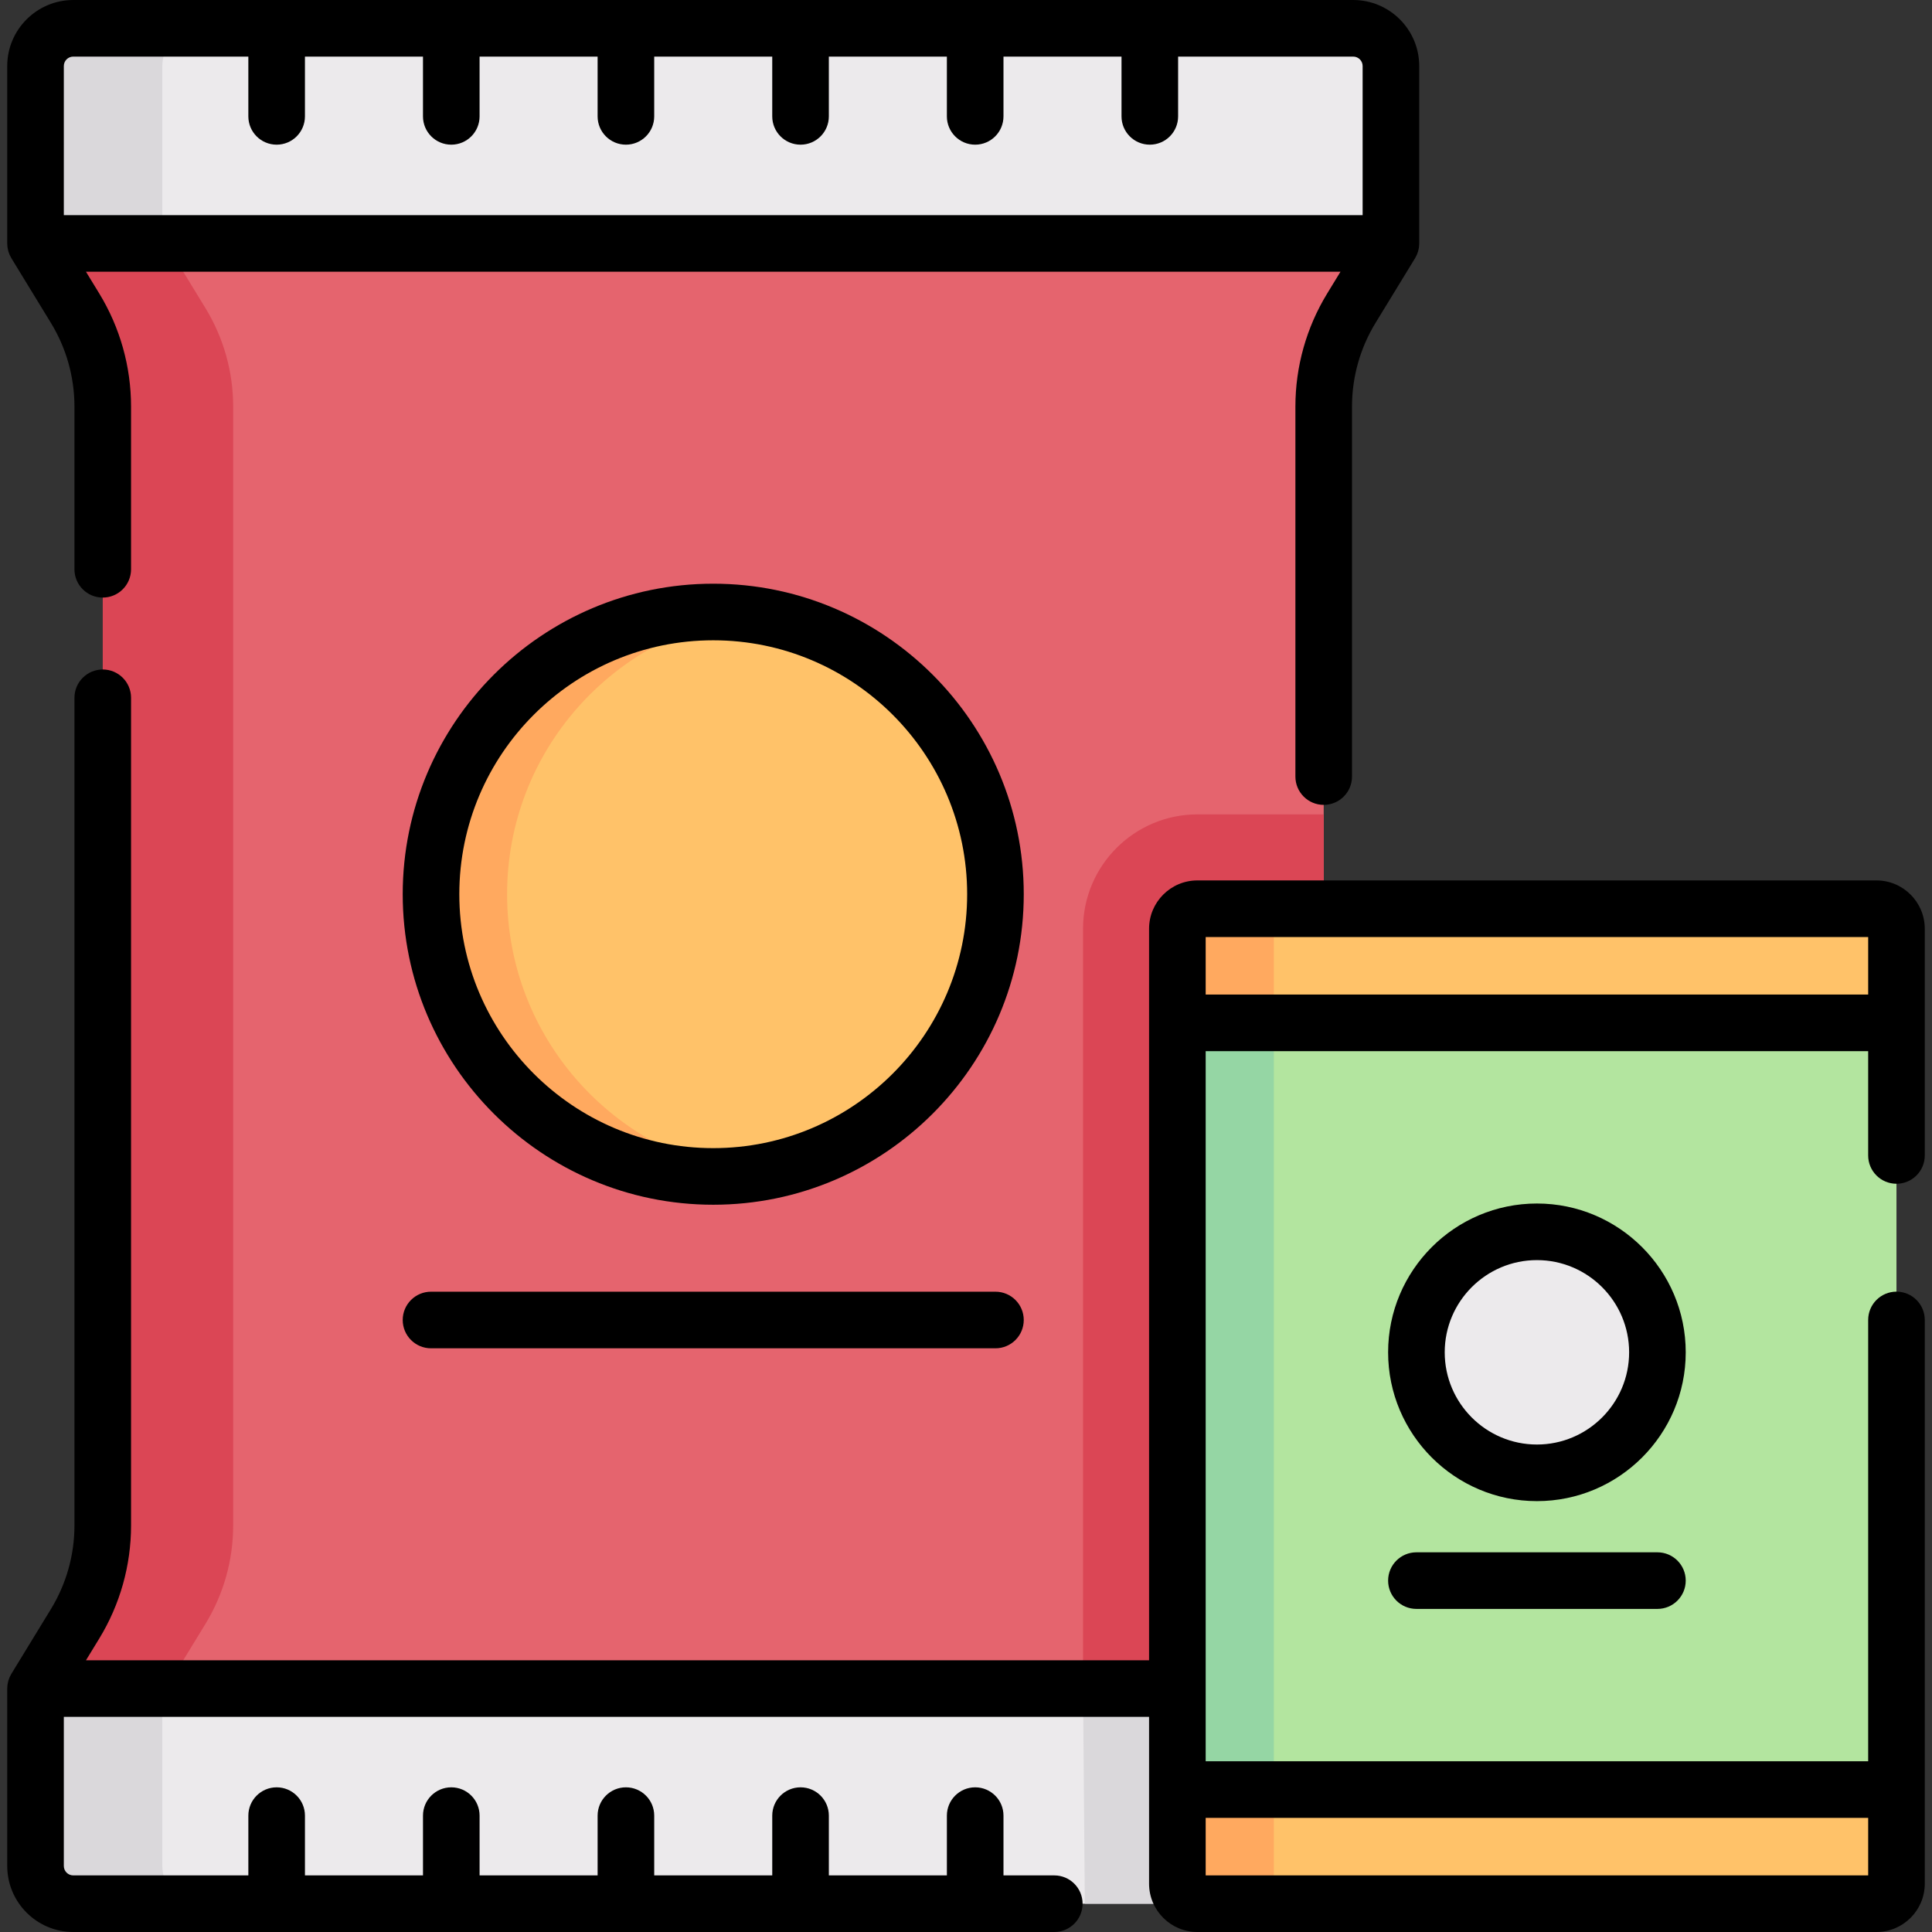 <svg id="Capa_1" enable-background="new 0 0 512 512" height="512" viewBox="0 0 512 512" width="512" xmlns="http://www.w3.org/2000/svg"><rect x="0" y="0" width="512" height="512" fill="#333333" stroke="none"/><g><g><g><path d="m368.613 494.5v-47.014h-359.198v47.014c0 5.523 4.477 10 10 10h339.198c5.523 0 10-4.477 10-10z" fill="#eceaec"/></g><g><path d="m358.13 81.671 10.483-17.157h-359.198l10.483 17.157c4.796 7.85 7.334 16.87 7.334 26.069v296.52c0 9.199-2.538 18.219-7.334 26.069l-10.483 17.157h359.198l-10.483-17.157c-4.796-7.85-7.334-16.87-7.334-26.069v-296.52c.001-9.199 2.538-18.22 7.334-26.069z" fill="#e5646e"/></g><g><path d="m368.613 494.5v-47.014h-81.598l.477 57.014h71.121c5.523 0 10-4.477 10-10z" fill="#dad8db"/></g><g><path d="m358.13 430.329c-4.796-7.85-7.333-16.87-7.333-26.069v-188.439h-33.476c-16.691 0-30.272 13.564-30.303 30.248h-.002v201.417h81.598z" fill="#db4655"/></g><g><path d="m43.015 494.5v-47.014h-33.6v47.014c0 5.523 4.477 10 10 10h33.6c-5.523 0-10-4.477-10-10z" fill="#dad8db"/></g><g><path d="m9.415 17.5v47.014h359.198v-47.014c0-5.523-4.477-10-10-10h-339.198c-5.523 0-10 4.477-10 10z" fill="#eceaec"/></g><g><path d="m53.015 7.5h-33.6c-5.523 0-10 4.477-10 10v47.014h33.6v-47.014c0-5.523 4.477-10 10-10z" fill="#dad8db"/></g><g><path d="m61.792 404.26v-296.52c0-9.199-2.538-18.219-7.334-26.069l-10.483-17.157h-34.56l10.483 17.157c4.796 7.849 7.334 16.87 7.334 26.069v296.52c0 9.199-2.538 18.219-7.333 26.069l-10.484 17.157h34.56l10.483-17.157c4.796-7.85 7.334-16.87 7.334-26.069z" fill="#db4655"/></g><g><g><path d="m312.015 246.126v24.943h190.569v-24.943c0-2.93-2.375-5.305-5.305-5.305h-179.958c-2.93 0-5.306 2.375-5.306 5.305z" fill="#ffc269"/></g></g><g><path d="m312.015 271.069h190.569v203.183h-190.569z" fill="#b3e59f"/></g><g><path d="m312.015 271.069h25.56v203.183h-25.56z" fill="#95d6a4"/></g><g><path d="m342.881 240.821h-25.56c-2.93 0-5.305 2.375-5.305 5.305v24.943h25.56v-24.943c0-2.93 2.375-5.305 5.305-5.305z" fill="#ffa95f"/></g><g><g><path d="m502.585 499.195v-24.943h-190.57v24.943c0 2.93 2.375 5.305 5.305 5.305h179.958c2.931 0 5.307-2.375 5.307-5.305z" fill="#ffc269"/></g></g><g><g><path d="m337.576 499.195v-24.943h-25.56v24.943c0 2.93 2.375 5.305 5.305 5.305h25.56c-2.93 0-5.305-2.375-5.305-5.305z" fill="#ffa95f"/></g></g><g><path d="m407.3 390.314c-17.637 0-31.935-14.298-31.935-31.935 0-17.637 14.298-31.935 31.935-31.935 17.637 0 31.935 14.298 31.935 31.935 0 17.637-14.298 31.935-31.935 31.935z" fill="#eceaec"/></g><g><g><path d="m388.865 358.378c0-15.321 10.791-28.116 25.185-31.214-2.177-.469-4.433-.721-6.75-.721-17.637 0-31.935 14.298-31.935 31.935 0 17.637 14.298 31.935 31.935 31.935 2.317 0 4.573-.253 6.75-.721-14.394-3.098-25.185-15.893-25.185-31.214z" fill="#eceaec"/></g></g><g><circle cx="189.014" cy="236.976" fill="#ffc269" r="74.79"/></g><g><path d="m134.384 236.976c0-37.885 28.175-69.17 64.71-74.095-3.299-.445-6.659-.695-10.08-.695-41.306 0-74.79 33.485-74.79 74.79s33.485 74.79 74.79 74.79c3.421 0 6.781-.251 10.08-.695-36.535-4.926-64.71-36.211-64.71-74.095z" fill="#ffa95f"/></g></g><g><path d="m1.93 64.819c.01.233.028.463.058.69.012.084.025.167.039.251.041.246.094.489.159.726.014.05.024.1.039.15.088.299.193.591.317.874.012.028.027.055.04.083.115.254.244.499.385.737.018.031.031.064.049.095l10.482 17.157c4.078 6.674 6.233 14.336 6.233 22.158v43.123c0 4.143 3.357 7.5 7.5 7.5s7.5-3.357 7.5-7.5v-43.123c0-10.582-2.916-20.949-8.434-29.979l-3.511-5.747h332.454l-3.512 5.747c-5.517 9.029-8.433 19.396-8.433 29.979v98.06c0 4.143 3.357 7.5 7.5 7.5s7.5-3.357 7.5-7.5v-98.061c0-7.822 2.155-15.484 6.232-22.158l10.483-17.157c.019-.031.031-.064.049-.095.141-.238.271-.484.386-.738.012-.027.027-.054.039-.082.123-.283.229-.574.317-.874.015-.05.025-.1.039-.15.065-.238.118-.48.159-.726.014-.083.027-.167.038-.25.03-.227.049-.457.058-.69.003-.074.01-.148.011-.223 0-.028.004-.055.004-.083v-47.013c0-9.649-7.851-17.5-17.5-17.5h-339.195c-9.649 0-17.5 7.851-17.5 17.5v47.014c0 .028.004.055.004.083.001.074.008.148.011.222zm14.985-47.319c0-1.379 1.121-2.5 2.5-2.5h46.399v15.84c0 4.143 3.357 7.5 7.5 7.5s7.5-3.357 7.5-7.5v-15.84h31.28v15.84c0 4.143 3.357 7.5 7.5 7.5s7.5-3.357 7.5-7.5v-15.84h31.279v15.84c0 4.143 3.357 7.5 7.5 7.5s7.5-3.357 7.5-7.5v-15.84h31.28v15.84c0 4.143 3.357 7.5 7.5 7.5s7.5-3.357 7.5-7.5v-15.84h31.279v15.84c0 4.143 3.357 7.5 7.5 7.5s7.5-3.357 7.5-7.5v-15.84h31.28v15.84c0 4.143 3.357 7.5 7.5 7.5s7.5-3.357 7.5-7.5v-15.84h46.399c1.379 0 2.5 1.121 2.5 2.5v39.514h-344.196z"/><path d="m497.279 233.321h-179.958c-7.062 0-12.806 5.744-12.806 12.805v24.943 168.917h-281.728l3.512-5.747c5.517-9.029 8.433-19.396 8.433-29.979v-219.34c0-4.143-3.357-7.5-7.5-7.5s-7.5 3.357-7.5 7.5v219.341c0 7.822-2.155 15.484-6.232 22.158l-10.484 17.157c-.019.031-.031.064-.049.095-.141.238-.271.483-.385.737-.012.028-.027.054-.04.082-.123.282-.229.574-.317.874-.015.05-.025.1-.039.15-.065.238-.118.48-.159.726-.014.083-.027.167-.038.25-.03.227-.049.457-.058.69-.003.074-.01.148-.011.223 0 .028-.004.055-.004.083v47.014c0 9.649 7.851 17.5 17.5 17.5h259.98c4.143 0 7.5-3.357 7.5-7.5s-3.357-7.5-7.5-7.5h-13.462v-15.84c0-4.143-3.357-7.5-7.5-7.5s-7.5 3.357-7.5 7.5v15.84h-31.279v-15.84c0-4.143-3.357-7.5-7.5-7.5s-7.5 3.357-7.5 7.5v15.84h-31.28v-15.84c0-4.143-3.357-7.5-7.5-7.5s-7.5 3.357-7.5 7.5v15.84h-31.279v-15.84c0-4.143-3.357-7.5-7.5-7.5s-7.5 3.357-7.5 7.5v15.84h-31.28v-15.84c0-4.143-3.357-7.5-7.5-7.5s-7.5 3.357-7.5 7.5v15.84h-46.401c-1.379 0-2.5-1.121-2.5-2.5v-39.514h287.601v44.208c0 7.062 5.744 12.806 12.806 12.806h179.958c7.062 0 12.806-5.744 12.806-12.806v-149.394c0-4.143-3.357-7.5-7.5-7.5s-7.5 3.357-7.5 7.5v116.952h-175.57v-188.183h175.569v27.639c0 4.143 3.357 7.5 7.5 7.5s7.5-3.357 7.5-7.5v-35.139-24.943c0-7.061-5.744-12.805-12.806-12.805zm-2.194 248.431v15.248h-175.569v-15.248zm-175.569-218.183v-15.248h175.569v15.248z"/><path d="m407.3 318.943c-21.744 0-39.435 17.69-39.435 39.436 0 21.744 17.69 39.435 39.435 39.435s39.436-17.69 39.436-39.436c-.001-21.744-17.691-39.435-39.436-39.435zm0 63.87c-13.474 0-24.435-10.962-24.435-24.436s10.961-24.435 24.435-24.435 24.436 10.962 24.436 24.436-10.963 24.435-24.436 24.435z"/><path d="m375.365 411.378c-4.143 0-7.5 3.357-7.5 7.5s3.357 7.5 7.5 7.5h63.87c4.143 0 7.5-3.357 7.5-7.5s-3.357-7.5-7.5-7.5z"/><path d="m189.015 154.686c-45.375 0-82.291 36.915-82.291 82.29s36.916 82.29 82.291 82.29 82.29-36.915 82.29-82.29-36.915-82.29-82.29-82.29zm0 149.58c-37.104 0-67.291-30.187-67.291-67.29s30.187-67.29 67.291-67.29 67.29 30.187 67.29 67.29-30.187 67.29-67.29 67.29z"/><path d="m114.224 342.314c-4.143 0-7.5 3.357-7.5 7.5s3.357 7.5 7.5 7.5h149.581c4.143 0 7.5-3.357 7.5-7.5s-3.357-7.5-7.5-7.5z"/></g></g></svg>
